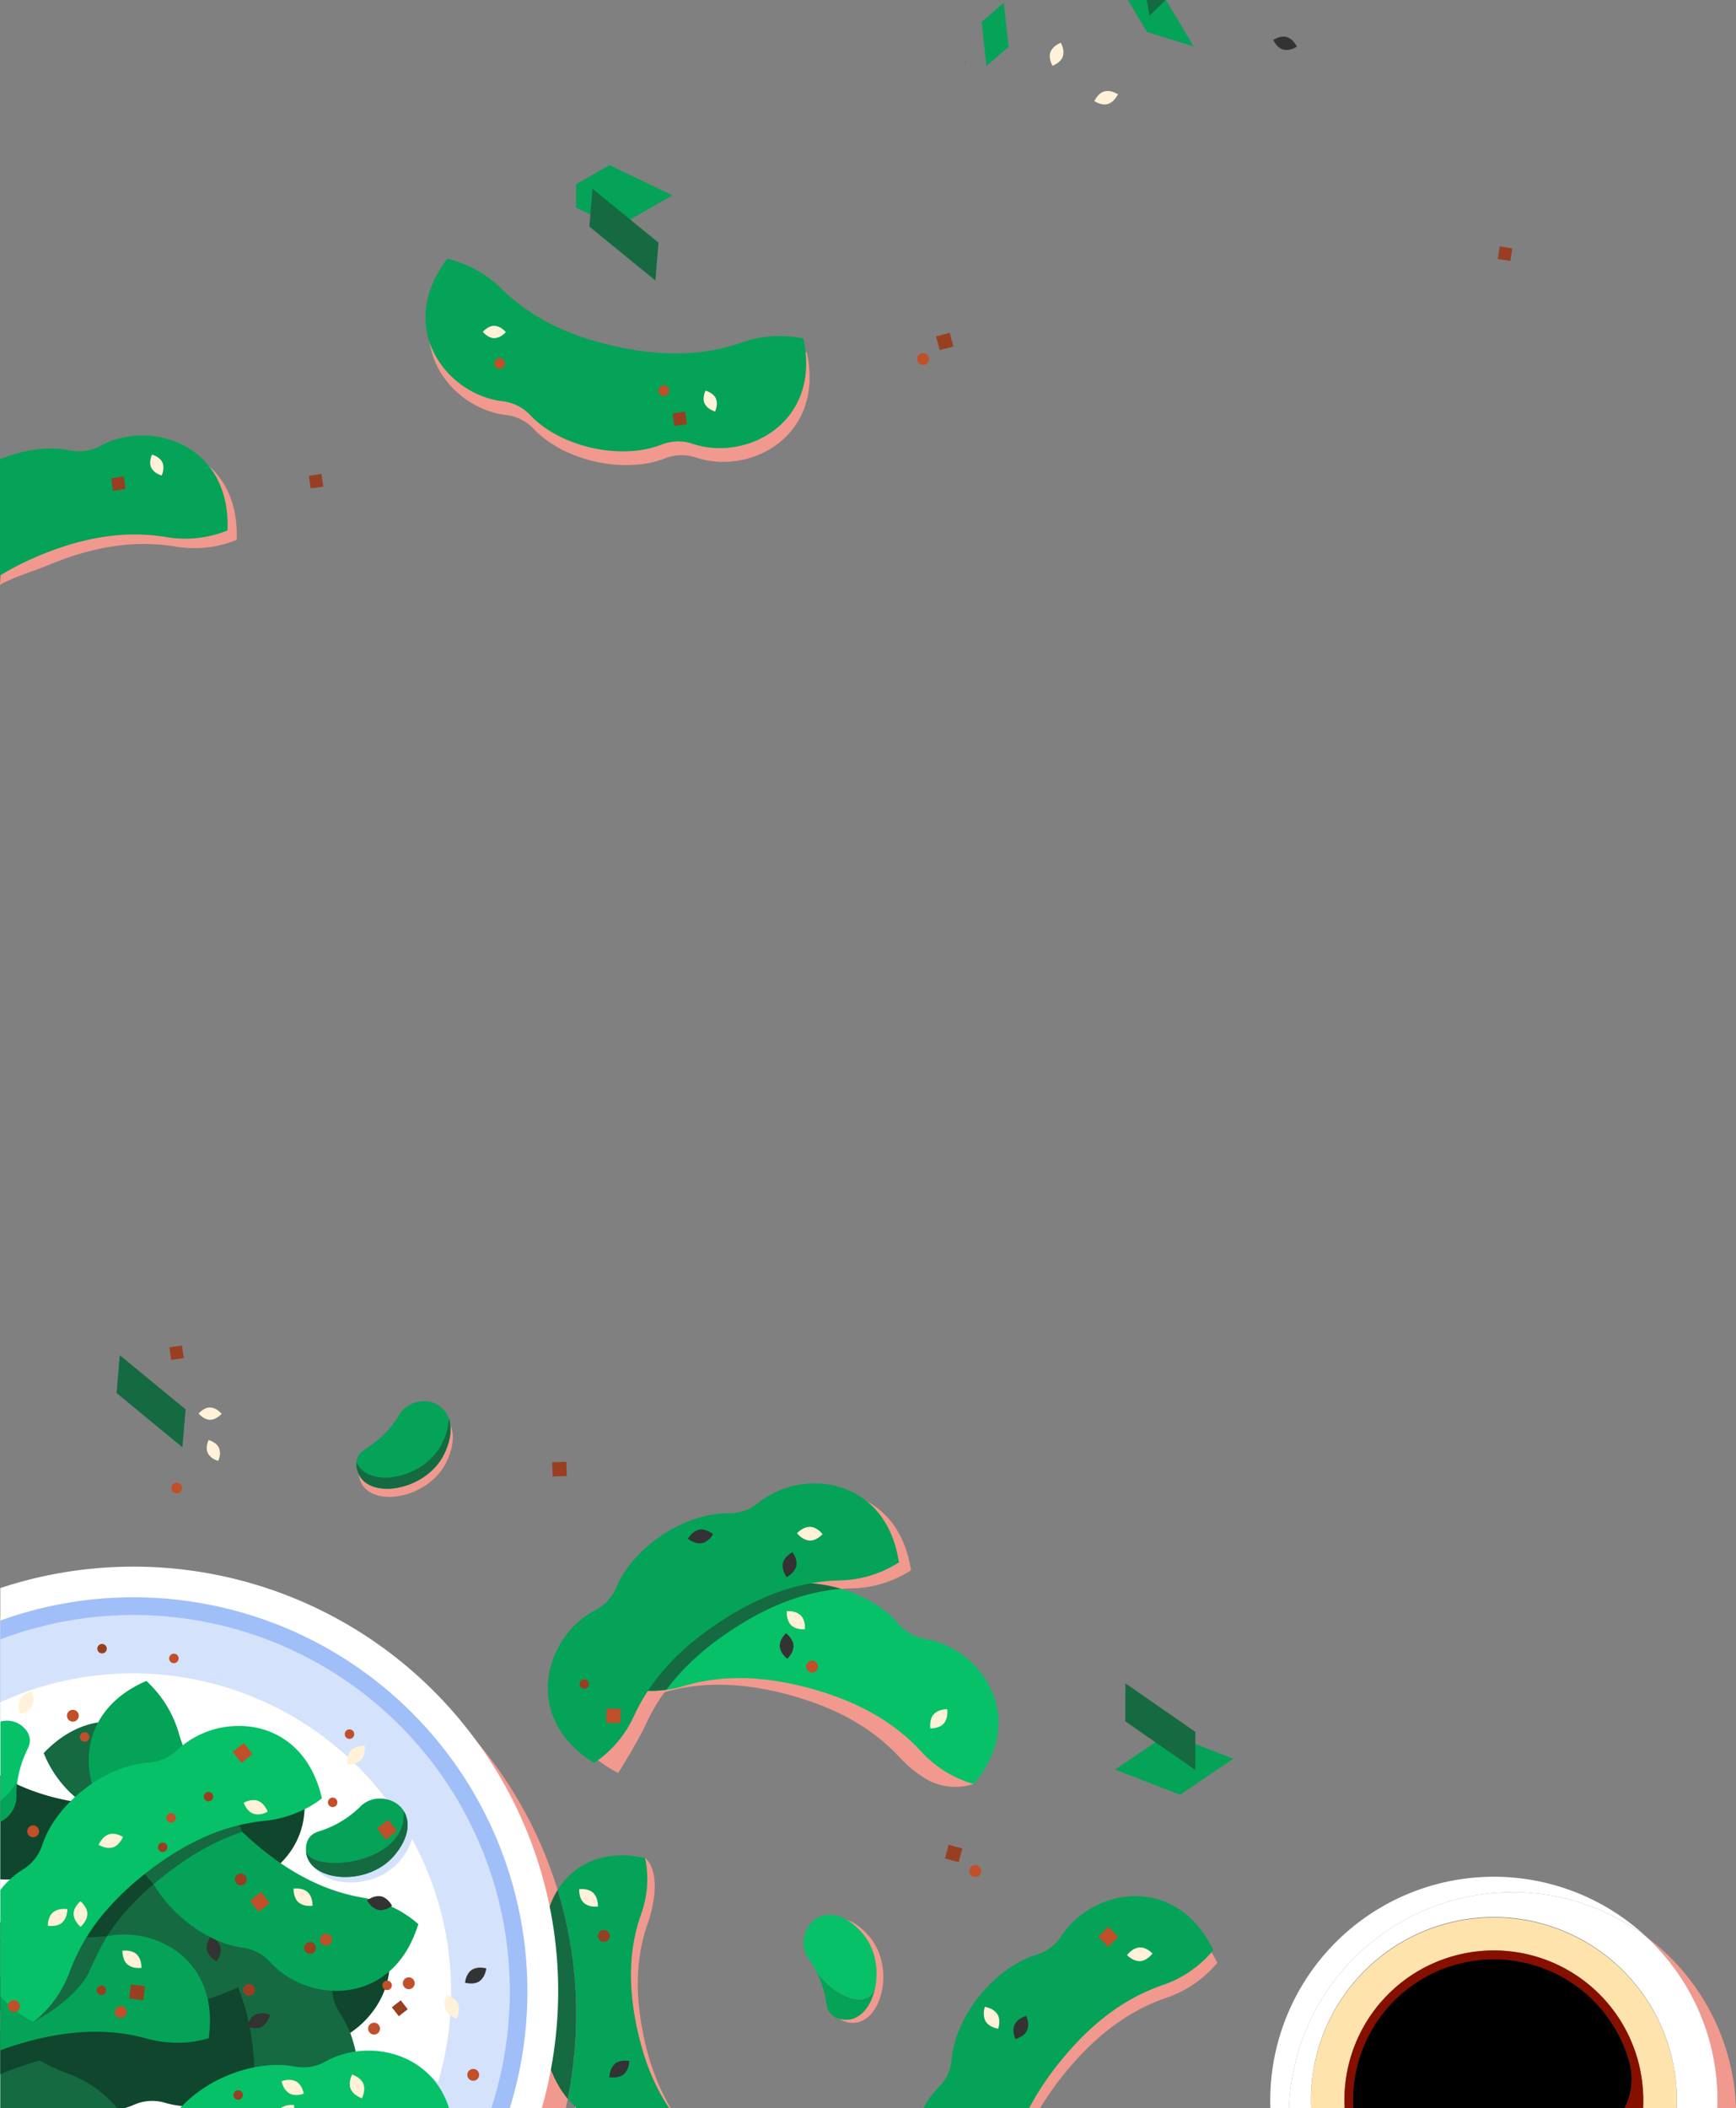<svg xmlns="http://www.w3.org/2000/svg" viewBox="0 0 673.12 817"><rect x="0" y="0" width="673.12" height="817" fill="#808080" stroke="none"/><defs><style>.cls-2{fill:#f1998e}.cls-3{fill:#c14f29}.cls-4{fill:#fff}.cls-5{fill:#ffe3ac}.cls-6{fill:#fff2d9}.cls-7{fill:#870f00}.cls-8{fill:#05a357}.cls-9{fill:#156a41}.cls-10{fill:#333}.cls-11{fill:#993f21}.cls-13{fill:#d4e2fc}.cls-14{fill:#0f462d}.cls-15{fill:#06c167}</style></defs><g id="Layer_2" data-name="Layer 2"><g id="WebLeft"><path class="cls-8" d="M462.85 18.01l-18.07-5.56L437.33 0h14.74l10.78 18.01z"/><path class="cls-9" d="M451.88 0l-6.14 6.14L444.61 0h7.27z"/><path class="cls-7" d="M374.77 23.61c-.09.17-.48.87-1.14 1.85a20.91 20.91 0 011.14-1.85z"/><path class="cls-6" d="M407.33 20.11a6.08 6.08 0 012.36-2.69 9.33 9.33 0 011.62-.87 8.62 8.62 0 01.7 1.7 6.09 6.09 0 01.11 3.58c-.78 2.42-3.82 3.59-4 3.66-.12-.16-1.73-3.01-.79-5.38zm20.94 15.3a6 6 0 013.56.33 9.2 9.2 0 011.66.79 8.72 8.72 0 01-1 1.56 6 6 0 01-2.83 2.19c-2.42.8-5.16-1-5.33-1.1.11-.18 1.47-3.18 3.94-3.77z"/><path class="cls-10" d="M499 14.37a6 6 0 012.85 2.16 9.44 9.44 0 011 1.55 8.94 8.94 0 01-1.64.81 6.09 6.09 0 01-3.56.37c-2.48-.61-3.86-3.56-3.94-3.76.15-.1 2.88-1.9 5.29-1.13z"/><path class="cls-8" d="M389.19 1.07l1.87 17.09-8.58 7.42-1.87-17.1 8.58-7.41zM260.74 75.71l-24.42-11.73-12.96 7.41v9.09l15.77 7.58 21.61-12.35z"/><path class="cls-9" d="M228.53 87.82l1.19-14.68 25.6 20.89-1.19 14.68-25.6-20.89z"/><circle class="cls-3" cx="378.14" cy="725.09" r="2.3"/><path class="cls-11" transform="rotate(14.94 369.805 718.518)" d="M366.98 715.54h5.49v5.49h-5.49z"/><path class="cls-11" transform="rotate(-1.87 216.578 568.32)" d="M214.16 566.59h5.49v5.49h-5.49z"/><path class="cls-2" d="M222.18 800.8q-1 8.25-2.8 16.2H.11V626.89a164.7 164.7 0 01184.72 47.92s.06 0 .06.07a164.14 164.14 0 0137.29 125.92z"/><path class="cls-2" d="M249.75 789.86c-4.32-19.74-2.35-33.86 1.45-44.62 2.51-7.09 4.88-19.93-1.06-25.25-16.36-3.64-25.26 6.15-31.29 15.8a164 164 0 016 68.39q-.79 6.38-2 12.58l.21.24h37a90.79 90.79 0 01-10.31-27.14z"/><path class="cls-8" d="M247.11 786.47c-4.32-19.74-2.35-33.85 1.45-44.61a40 40 0 001.58-21.86c-16.36-3.64-27.9 2.76-33.93 12.42a164 164 0 016 68.38q-.78 6.38-2 12.58a30.93 30.93 0 002.48 2.71c.3.3.6.61.88.92h35.95c-5.07-7.48-9.52-17.25-12.41-30.54z"/><path class="cls-2" d="M412.88 755.35a17.42 17.42 0 01-9.56 7.08c-7.5 2.29-15.47 7.78-21.95 15.76a53.9 53.9 0 00-7.61 12.42 39.74 39.74 0 00-3.29 12.29 17.42 17.42 0 01-5 10.82 32.18 32.18 0 00-2.88 3.28h40.66a116.93 116.93 0 019.43-13.37c14-17.26 27.5-25.25 39.36-29.37A43.89 43.89 0 00472 760.62c-14.77-30.16-47.17-23.78-59.12-5.27z"/><path class="cls-8" d="M411.44 750.4a17.43 17.43 0 01-9.56 7.09c-7.5 2.29-15.47 7.77-21.95 15.75a54.11 54.11 0 00-7.61 12.42A39.87 39.87 0 00369 798a17.45 17.45 0 01-5 10.82 32.74 32.74 0 00-6 8.22h41a110.49 110.49 0 0112.22-18.32c14-17.26 27.5-25.25 39.36-29.36a44 44 0 0019.88-13.64c-14.68-30.2-47.08-23.83-59.02-5.32z"/><path class="cls-2" d="M91.75 209.24a43.89 43.89 0 01-24 2.52c-12.39-2-28-1.44-48.59 7.06-5.93 2.45-14.64 5.09-19.18 7.83l3.56-45.05.2-.09c9.5-3.93 19.12-4.95 26.8-3.39a17.39 17.39 0 0011.78-1.67c19.33-10.58 50.85-.75 49.43 32.79z"/><path class="cls-8" d="M88.21 205.57a43.89 43.89 0 01-24 2.52c-12.39-2-28.05-1.44-48.59 7.06A115.57 115.57 0 000 223v-45l.2-.09c9.5-3.93 19.12-5 26.8-3.39a17.39 17.39 0 0011.78-1.67c19.33-10.65 50.85-.85 49.43 32.72z"/><path class="cls-9" d="M216.21 732.41a32 32 0 00-3.32 26.59 15.87 15.87 0 01-.39 10.81c-2.62 6.63-3.25 15.4-1.25 24.53a48.66 48.66 0 004.51 12.45 38.43 38.43 0 004.39 6.6q1.24-6.2 2-12.58a164 164 0 00-5.94-68.4z"/><path class="cls-4" d="M215.18 791.81a166 166 0 01-5.11 25.19H.11V615.41a164.68 164.68 0 01184.72 59.4s.06 0 .06.07a164 164 0 0130.29 116.93z"/><path d="M70.46 620.14A152.23 152.23 0 00.11 628v189h197.55a152.8 152.8 0 00-127.2-196.86z" fill="#a0bff9"/><path class="cls-13" d="M196.59 789.52A148 148 0 01190.5 817H.11V635.3a145.9 145.9 0 01196.48 154.22z"/><path class="cls-4" d="M174 786.93a123.07 123.07 0 01-7.61 30.07H.11V659.67A123.42 123.42 0 01174 786.93z"/><path class="cls-13" d="M148.77 699.14a10.5 10.5 0 00-7.11 3.26 39.39 39.39 0 01-16.12 9.51c-2.82.9-5 3-4.78 7.5.61 11.92 23.62 14.21 34.14 1.88s3.58-22.64-6.13-22.15z"/><path class="cls-8" d="M146.65 697a10.58 10.58 0 00-7.1 3.26 39.34 39.34 0 01-16.12 9.51c-2.82.91-5 3-4.78 7.5.61 11.92 23.62 14.21 34.13 1.88s3.59-22.62-6.13-22.15z"/><path class="cls-9" d="M16.94 679.33a43.91 43.91 0 0014.73 19.09c10 7.56 20.41 19.3 28.44 40s8.27 36.41 6 48.74a44 44 0 002 24c33.5 2.18 44.05-29.11 33.9-48.67a17.51 17.51 0 01-1.4-11.82c1.73-7.64.93-17.28-2.78-26.87a54.18 54.18 0 00-7-12.77 39.88 39.88 0 00-9-9 17.46 17.46 0 01-6.93-9.68c-5.68-21.28-34.56-37.3-57.84-13.12z"/><path class="cls-14" d="M123.84 792.82a17.45 17.45 0 00-10.09 6.32 39.64 39.64 0 01-9.51 8.46 53.44 53.44 0 01-13.18 6.2c-9.79 3.09-19.47 3.3-27 1.1a17.32 17.32 0 00-11.88.65 29.87 29.87 0 01-4 1.45H28.94c-12.75-3.56-23.61-14.34-23.61-32.19a47.13 47.13 0 01.4-6.13 43.88 43.88 0 0124.11-.47c12.16 3.07 27.82 3.81 49-2.91s33.57-16.34 41.74-25.87a43.87 43.87 0 0120-13.51c22.65 24.76 4.87 52.56-16.74 56.9zm-44.35-61.19a17.41 17.41 0 00-11.65 2.45A39.54 39.54 0 0156 738.76 54.47 54.47 0 0141.49 740c-10.27-.46-19.41-3.61-25.72-8.26a17.39 17.39 0 00-11.38-3.47 26.59 26.59 0 01-4.28 0V688c1.89 1.13 3.89 2.22 6 3.24l.43.2c9.24 4.32 21 7.54 36.69 8.24 22.21 1 37.15-3.81 48.1-9.94a43.83 43.83 0 0123.43-5.74c12.78 31-13.49 51-35.27 47.63z"/><path class="cls-9" d="M45.47 817H.11v-30q3.21 3 6.35 5.44t6.27 4.38c.95.61 1.88 1.16 2.81 1.69a72.38 72.38 0 0010.9 5.11A43.93 43.93 0 0145.47 817zm28.98-60.1a28.47 28.47 0 01-3.67 1.1c-.42.11-.85.2-1.27.28a17.51 17.51 0 00-10.16 6.2 39.23 39.23 0 01-9.61 8.35 53.6 53.6 0 01-13.24 6.05c-9.84 3-19.5 3.09-27 .79-.47-.14-.95-.26-1.43-.37a17.68 17.68 0 00-8 .05v-34.46a106.3 106.3 0 0024.62-4.66c21.27-6.48 33.74-16 42-25.39a43.87 43.87 0 0120.13-13.29c20.71 23.06 6.9 48.36-12.37 55.35z"/><path class="cls-14" d="M86.87 701.55a43.87 43.87 0 00-20.12 13.28c-8.28 9.44-20.76 18.92-42 25.4a107.68 107.68 0 01-23.45 4.58c-.64 12-.77 26.07 12.74 35.86a44.25 44.25 0 009.67.47 44.83 44.83 0 0010.44-16.33c4.39-11.76 12.68-25.06 30.26-38.67 10.45-8.09 20-13 28.6-16a44.82 44.82 0 00-6.14-8.59z"/><path class="cls-14" d="M15.55 798.46c-.7.2-1.36.37-2.08.59a122.47 122.47 0 00-13.36 4.79v-37.91c1.46-.27 2.49-.34 2.74 0l5.22 13.37 4.45 11.39 2.14 5.47z"/><path class="cls-13" d="M176.87 817H77.35c.54-.49 1.1-1 1.69-1.44a53.8 53.8 0 0112.5-7.48c9.43-4.07 19-5.25 26.74-3.81a17.45 17.45 0 0011.72-1.84c15.31-8.68 38.55-4.5 46.87 14.57z"/><path class="cls-9" d="M139.08 806.39a54.16 54.16 0 01-1 10.61H98.31c.28-3.3.42-6.8.4-10.5 0-22.23-5.53-36.93-12.17-47.57a44 44 0 01-6.9-23.12c30.41-14.2 51.62 11.11 49.28 33a17.47 17.47 0 003 11.53 39.58 39.58 0 015.22 11.6 52.88 52.88 0 011.94 14.45z"/><path class="cls-14" d="M139.08 806.39a54.16 54.16 0 01-1 10.61H98.31c.26-3.27.4-6.72.4-10.39a42.42 42.42 0 0117.06-.65 17.39 17.39 0 0011.76-1.85 32.92 32.92 0 0111.18-3.85 53.53 53.53 0 01.37 6.13z"/><path class="cls-15" d="M174.12 817H69.84a41.09 41.09 0 015.16-4.89 53.43 53.43 0 0112.5-7.5c9.44-4.07 19-5.24 26.74-3.8A17.44 17.44 0 00126 799c16.18-9.22 41.23-4 48.12 18z"/><path class="cls-10" d="M85.46 754.67a6.34 6.34 0 01-.54 3.7 9.66 9.66 0 01-.93 1.68 10.08 10.08 0 01-1.57-1.1 6.3 6.3 0 01-2.12-3.08c-.69-2.57 1.31-5.32 1.46-5.49.17.09 3.24 1.69 3.7 4.29z"/><path class="cls-8" d="M162.22 745.65a43.81 43.81 0 00-21.8-10.3c-12.37-2.18-26.95-7.92-43.53-22.73S73 684 69.41 671.92a44 44 0 00-12.68-20.51c-30.83 13.3-26 46-8.06 58.77a17.44 17.44 0 016.62 9.89c1.93 7.59 7 15.81 14.7 22.66A53.22 53.22 0 0082 750.92a39.54 39.54 0 0012.12 3.87 17.45 17.45 0 0110.57 5.47c14.74 16.38 47.74 17.51 57.49-14.61z"/><path class="cls-6" d="M51.83 691.16a6.42 6.42 0 01-.89 3.67 9.7 9.7 0 01-1.1 1.61 10 10 0 01-1.49-1.25 6.47 6.47 0 01-1.86-3.3c-.45-2.66 1.82-5.25 2-5.41.16.11 3.06 2 3.34 4.68z"/><path class="cls-8" d="M81.41 783.05a48.79 48.79 0 01-.51 6.86 44.12 44.12 0 01-24.12.05c-11.19-3.06-25.38-4.14-44.26.71-1.57.4-3.16.85-4.8 1.33-.42.12-.86.25-1.26.39-2.21.68-4.34 1.39-6.35 2.15V752.3c8.46-1.89 16.59-1.65 23.08.38a17.47 17.47 0 0011.9-.46 35.1 35.1 0 0128.83 1.16 31.67 31.67 0 016.86 4.6c6.35 5.59 10.63 13.96 10.63 25.07z"/><path class="cls-9" d="M93.91 709.88L82.36 680l-48 21.84 25.21 28.34c1.55-1.33 3.16-2.66 4.89-4 10.8-8.39 20.6-13.38 29.45-16.3zM0 752.32l13 31.19c17-9.28 21.24-18.69 21.24-18.69s4.07-9.5 7.33-14.53c-2.25.43-41.57 2.03-41.57 2.03z"/><path class="cls-10" d="M79.62 677a6.42 6.42 0 011.69 3.39 9.66 9.66 0 01.2 1.93 9.33 9.33 0 01-1.94 0 6.35 6.35 0 01-3.57-1.27c-2.06-1.74-2-5.18-2-5.41.25-.05 3.68-.47 5.62 1.36z"/><path class="cls-15" d="M124.82 696.91a40.6 40.6 0 01-6.73 4.22 45.34 45.34 0 01-15.74 4.52c-12.48 1.3-27.45 6-45 19.61A110.08 110.08 0 0041.49 740a77 77 0 00-14.43 24A43.91 43.91 0 0113 783.51a41 41 0 01-12.86-10v-41.06a31.29 31.29 0 013.7-4.1 31.36 31.36 0 015.24-4 17.41 17.41 0 007.31-9.41 39.38 39.38 0 016-11.21 49.78 49.78 0 015-5.73 54.83 54.83 0 015.25-4.62c8.13-6.3 17.13-9.82 25-10.33a17.47 17.47 0 0010.92-4.73 35.13 35.13 0 0124.07-9.48c13.74-.03 27.66 8.21 32.19 28.07z"/><path class="cls-9" d="M156.52 701.76c1.8 20.84-35.89 24.67-37.87 15.53.61 11.92 23.62 14.21 34.13 1.88 6-7 6.32-13.32 3.74-17.41z"/><path class="cls-15" d="M10.77 677.63a42.5 42.5 0 00-4 12.53c-.19.37-.39.74-.59 1.1a22.28 22.28 0 01-6 6.71v-30.82A9.27 9.27 0 018.71 669c3.36 2.93 3.36 6 2.06 8.63z"/><path class="cls-8" d="M6.74 690.16c-.06.43-.12.87-.16 1.3a31.46 31.46 0 00-.21 4.35 10.58 10.58 0 01-2.62 7.38 11.69 11.69 0 01-3.64 2.86V698a22.28 22.28 0 006-6.71c.24-.39.44-.76.63-1.13z"/><path class="cls-6" d="M20.66 741a6.37 6.37 0 013.54-1.21 9.72 9.72 0 011.92.06 9.26 9.26 0 01-.25 1.9 6.34 6.34 0 01-1.76 3.3c-2 1.78-5.33 1.26-5.56 1.21-.01-.26.03-3.66 2.11-5.26z"/><path class="cls-10" d="M99.14 780.66a6.39 6.39 0 013.72-.34 9.7 9.7 0 011.85.51 10.26 10.26 0 01-.7 1.78 6.41 6.41 0 01-2.49 2.79c-2.34 1.27-5.48 0-5.69-.13.05-.19.9-3.49 3.31-4.61z"/><path class="cls-6" d="M119.33 733.29a6.27 6.27 0 011.67 3.35 10.37 10.37 0 01.2 1.91 10.09 10.09 0 01-1.92 0 6.37 6.37 0 01-3.5-1.32c-2-1.71-2-5.11-1.94-5.34.16-.03 3.58-.44 5.49 1.4zm-75.62-17.37a6.29 6.29 0 01-3.73-.23 9.67 9.67 0 01-1.75-.78 9.68 9.68 0 011-1.66 6.32 6.32 0 012.89-2.37c2.5-.91 5.41.86 5.59 1-.11.17-1.45 3.31-4 4.04zm56.43-18.03a6.29 6.29 0 012.77 2.5 9.86 9.86 0 01.89 1.71 9.86 9.86 0 01-1.79.71 6.4 6.4 0 01-3.74.06c-2.52-.86-3.69-4-3.76-4.27.17-.1 3.17-1.72 5.63-.71zM53 757.35a6.33 6.33 0 011.66 3.34 9.47 9.47 0 01.2 1.91 9.14 9.14 0 01-1.92 0 6.28 6.28 0 01-3.5-1.31c-2-1.72-2-5.12-1.94-5.34.19-.03 3.57-.44 5.5 1.4zm-19.13-15.56a6.29 6.29 0 01-1.36 3.48 9.2 9.2 0 01-1.28 1.43 9.11 9.11 0 01-1.29-1.42 6.34 6.34 0 01-1.39-3.48c-.1-2.66 2.47-4.89 2.65-5 .16.11 2.74 2.33 2.67 4.99zm107.04 65.78a6.27 6.27 0 01.07 3.73 9.72 9.72 0 01-.63 1.82 9.69 9.69 0 01-1.73-.82 6.3 6.3 0 01-2.6-2.68c-1.11-2.42.41-5.47.52-5.66.19.04 3.46 1.13 4.37 3.61zm36.73-30.88a6.27 6.27 0 01.08 3.73 9.29 9.29 0 01-.64 1.82 9.94 9.94 0 01-1.74-.82 6.41 6.41 0 01-2.6-2.68c-1.11-2.43.41-5.47.53-5.66.19.05 3.43 1.12 4.37 3.61zM140 682a6.22 6.22 0 01-3.35 1.64 9 9 0 01-1.91.19 9.67 9.67 0 010-1.92 6.31 6.31 0 011.33-3.5c1.72-2 5.12-1.93 5.35-1.91.06.16.46 3.55-1.42 5.5zm-27.86 129.2a6.27 6.27 0 01-2.36-2.89 10 10 0 01-.62-1.82 9.56 9.56 0 011.88-.43 6.36 6.36 0 013.7.51c2.36 1.22 3 4.55 3.07 4.78-.18.07-3.4 1.23-5.67-.15zM114 817h-5.2a6.48 6.48 0 013.33-1.24 9.77 9.77 0 011.92 0A9.43 9.43 0 01114 817z"/><path class="cls-10" d="M183 763.32a6.33 6.33 0 013.65-.8 9.72 9.72 0 011.9.27 10 10 0 01-.46 1.87 6.31 6.31 0 01-2.13 3.07c-2.16 1.56-5.44.66-5.65.59.01-.2.43-3.59 2.69-5zm-36.45-23.22a6.34 6.34 0 01-3.11-2.07 9.71 9.71 0 01-1.13-1.56 9.06 9.06 0 011.66-1 6.38 6.38 0 013.69-.61c2.62.48 4.25 3.46 4.35 3.66-.15.17-2.88 2.22-5.46 1.58z"/><circle class="cls-3" cx="126.39" cy="751.67" r="2.3"/><circle class="cls-3" cx="158.5" cy="768.56" r="2.3"/><circle class="cls-3" cx="28.25" cy="664.88" r="2.3"/><circle class="cls-3" cx="145.04" cy="786.14" r="2.3"/><circle class="cls-11" cx="96.56" cy="771.1" r="2.3"/><circle class="cls-11" cx="120.21" cy="754.88" r="2.3"/><circle class="cls-11" cx="93.38" cy="728.33" r="2.3"/><circle class="cls-11" cx="80.84" cy="696.24" r="1.84"/><circle class="cls-11" cx="39.31" cy="771.27" r="1.84"/><circle class="cls-11" cx="92.35" cy="811.87" r="1.84"/><circle class="cls-11" cx="63.07" cy="715.86" r="1.84"/><circle class="cls-3" cx="66.33" cy="704.46" r="1.84"/><circle class="cls-3" cx="135.51" cy="672.01" r="1.84"/><circle class="cls-3" cx="128.99" cy="698.45" r="1.84"/><circle class="cls-3" cx="67.42" cy="642.68" r="1.84"/><circle class="cls-3" cx="150.1" cy="769.37" r="1.84"/><circle class="cls-3" cx="32.8" cy="673.11" r="1.84"/><circle class="cls-3" cx="12.85" cy="709.68" r="2.3"/><circle class="cls-3" cx="183.49" cy="804.05" r="2.3"/><circle class="cls-3" cx="5.42" cy="777.42" r="2.3"/><circle class="cls-3" cx="46.8" cy="779.72" r="2.3"/><path class="cls-11" transform="rotate(7.01 53.136 772.54)" d="M50.35 769.32h5.49v5.49h-5.49z"/><path class="cls-3" transform="rotate(-37.99 100.668 736.998)" d="M97.96 734.33h5.49v5.49h-5.49z"/><path class="cls-3" transform="rotate(-37.99 149.983 709.036)" d="M147.28 706.36h5.49v5.49h-5.49z"/><path class="cls-3" transform="rotate(-37.99 93.989 679.282)" d="M91.28 676.6h5.49v5.49h-5.49z"/><path class="cls-11" transform="rotate(-37.99 154.942 778.214)" d="M152.78 776.09h4.39v4.39h-4.39z"/><path class="cls-6" d="M7.79 658.55a6.25 6.25 0 012.78-2.48 9.29 9.29 0 011.79-.7 9.7 9.7 0 01.51 1.85 6.23 6.23 0 01-.34 3.72c-1.11 2.42-4.41 3.25-4.64 3.29-.08-.23-1.38-3.34-.1-5.68z"/><circle class="cls-11" cx="39.57" cy="638.9" r="1.84"/><path class="cls-2" d="M329.72 783.85c6.15.69 10.72-5 12.23-12.36 1.4-6.82.18-15.07-4.85-21-10.47-12.37-21.76-7.21-22.85 2.46a10.54 10.54 0 002.06 7.54c.42.57.81 1.15 1.18 1.75a36.09 36.09 0 011.88 3.39 42.81 42.81 0 013.72 12.31c.44 2.91 2.18 5.41 6.63 5.91z"/><path class="cls-15" d="M339.35 770.3c1.4-6.82.18-15.07-4.85-21-10.47-12.37-21.77-7.21-22.86 2.46a10.57 10.57 0 002.07 7.54c.42.57.8 1.16 1.18 1.75a35 35 0 011.87 3.39c5.42 7.5 18.92 15.66 22.59 5.86z"/><path class="cls-8" d="M339.35 770.3c-3.67 9.8-17.17 1.64-22.59-5.88a42.28 42.28 0 013.72 12.31c.44 2.93 2.18 5.43 6.63 5.93 6.16.69 10.72-5 12.24-12.36z"/><path class="cls-6" d="M222.57 644.73a6.34 6.34 0 01-3.73.21 9.3 9.3 0 01-1.83-.57 9.71 9.71 0 01.76-1.77 6.4 6.4 0 012.58-2.7c2.38-1.19 5.48.22 5.68.33-.03.2-1.03 3.47-3.46 4.5z"/><path class="cls-2" d="M233.14 656.36a43.9 43.9 0 0024.1-.46c12-3.54 27.66-4.88 49.1 1S340.5 672 349 681.19a46.54 46.54 0 009.72 8 22.7 22.7 0 0018.77 2.14c21.71-25.6-5.15-50.16-26.89-53.67a17.4 17.4 0 01-10.33-5.92c-5.11-5.95-13.33-11-23.24-13.78a53.9 53.9 0 00-14.43-2 39.4 39.4 0 00-12.58 1.92 17.45 17.45 0 01-11.9-.21c-20.48-8.12-50.55 5.52-45 38.63z"/><path class="cls-2" d="M250.59 667.86c5.28-11.38 14.57-24 33.15-36.23s33.84-15.75 46.39-16.09a43.92 43.92 0 0023.08-7c-4.93-33.2-37.74-36.92-54.72-22.89a17.48 17.48 0 01-11.26 3.86c-7.84-.08-17.09 2.73-25.68 8.38a53.76 53.76 0 00-11 9.54 39.79 39.79 0 00-6.86 10.72 17.34 17.34 0 01-8 8.81c-19.61 10-29.09 42.82 4 60.11-.03.01 7.42-11.7 10.9-19.21z"/><path class="cls-15" d="M241.15 653.79a43.94 43.94 0 0024.11-.45c12-3.54 27.66-4.88 49.1 1s34.16 15.06 42.69 24.27a44 44 0 0020.47 12.74c21.71-25.6 2.87-52.72-18.88-56.23a17.43 17.43 0 01-10.32-5.92c-5.11-6-13.33-11.05-23.24-13.78a53.93 53.93 0 00-14.43-2 40 40 0 00-12.58 1.92 17.45 17.45 0 01-11.9-.2c-20.48-8.13-50.55 5.52-45 38.62z"/><path class="cls-9" d="M283.82 631.57c16.54-10.88 30.45-14.87 42.16-15.85-.3-.09-.59-.2-.9-.28a53.93 53.93 0 00-14.43-2 40 40 0 00-12.58 1.92 17.45 17.45 0 01-11.9-.2c-20.48-8.13-50.55 5.52-45 38.62a42.53 42.53 0 0017.25 1c5.64-7.61 13.66-15.49 25.4-23.21z"/><path class="cls-8" d="M230.36 683.19a43.85 43.85 0 0015.56-18.42c5.28-11.39 14.57-24 33.15-36.23s33.84-15.75 46.39-16.09a43.94 43.94 0 0023.08-7c-4.93-33.2-37.74-36.92-54.72-22.89a17.48 17.48 0 01-11.26 3.86c-7.84-.08-17.09 2.73-25.68 8.38a53.46 53.46 0 00-11 9.54 39.55 39.55 0 00-6.88 10.73 17.34 17.34 0 01-8 8.81c-19.61 10-29.19 41.64-.65 59.31z"/><path class="cls-2" d="M312.82 136.49a43.89 43.89 0 00-24.05 1.63c-11.86 4.12-27.39 6.22-49.09 1.36s-34.85-13.37-43.82-22.16a43.89 43.89 0 00-21.07-11.72c-20.44 26.63-.3 52.8 21.59 55.24a17.44 17.44 0 0110.6 5.41c5.39 5.69 13.85 10.39 23.88 12.63a53.15 53.15 0 0014.51 1.28 39.63 39.63 0 0012.48-2.52 17.41 17.41 0 0111.89-.38c20.85 7.12 50.22-8 43.08-40.77z"/><path class="cls-8" d="M311.5 131.17a44 44 0 00-24.06 1.62c-11.85 4.13-27.39 6.22-49.08 1.37S203.5 120.78 194.53 112a44 44 0 00-21.06-11.73c-20.44 26.63-.31 52.8 21.59 55.25a17.38 17.38 0 0110.6 5.41c5.39 5.69 13.85 10.38 23.88 12.63a53.94 53.94 0 0014.51 1.28 39.85 39.85 0 0012.47-2.53 17.44 17.44 0 0111.9-.37c20.85 7.12 50.22-8 43.08-40.77z"/><path class="cls-10" d="M272 598.05a6.33 6.33 0 01-3.66-.75 9.69 9.69 0 01-1.63-1 9.22 9.22 0 011.18-1.52 6.33 6.33 0 013.19-2c2.6-.54 5.23 1.61 5.4 1.76-.09.21-1.85 3.13-4.48 3.51zm36.72 8.95a6.35 6.35 0 01-2.12 3.08 10.08 10.08 0 01-1.57 1.1 9.66 9.66 0 01-.93-1.68 6.29 6.29 0 01-.55-3.69c.51-2.61 3.52-4.2 3.73-4.29.12.16 2.12 2.92 1.44 5.48z"/><path class="cls-3" transform="rotate(92.38 237.886 664.929)" d="M235.14 662.19h5.49v5.49h-5.49z"/><path class="cls-3" transform="rotate(135 429.718 750.56)" d="M426.97 747.81h5.49v5.49h-5.49z"/><path class="cls-6" d="M306.66 629.69a6.38 6.38 0 01-1.49-3.42 9.28 9.28 0 01-.09-1.92 9.79 9.79 0 011.92.1 6.32 6.32 0 013.43 1.5c1.94 1.82 1.68 5.21 1.65 5.43-.2.02-3.61.26-5.42-1.69zm7.18-32.69a6.32 6.32 0 01-3.43-1.49 9.71 9.71 0 01-1.38-1.34 9 9 0 011.47-1.24 6.3 6.3 0 013.53-1.24c2.66 0 4.79 2.66 4.92 2.84-.13.14-2.46 2.63-5.11 2.47z"/><circle class="cls-3" cx="314.87" cy="645.87" r="2.3"/><circle class="cls-11" cx="226.55" cy="652.62" r="1.84"/><path class="cls-6" d="M362.07 664.3a6.36 6.36 0 013.32-1.72 9.55 9.55 0 011.91-.22 9.44 9.44 0 010 1.92 6.41 6.41 0 01-1.26 3.52c-1.69 2.06-5.09 2-5.31 2-.01-.18-.47-3.56 1.34-5.5zm79.98 95.7a6.26 6.26 0 01-3.55-1.15 9 9 0 01-1.51-1.19 9.37 9.37 0 011.34-1.38 6.29 6.29 0 013.38-1.59c2.65-.26 5 2.17 5.18 2.34-.11.12-2.18 2.83-4.84 2.97zm-59.9 23.27a6.33 6.33 0 01-.65-3.68 9.39 9.39 0 01.36-1.89 9.46 9.46 0 011.84.54 6.34 6.34 0 013 2.26c1.46 2.22.42 5.46.34 5.67-.22-.02-3.58-.59-4.89-2.9z"/><path class="cls-10" d="M393.45 784.5a6.31 6.31 0 012.71-2.56 9.2 9.2 0 011.77-.75 9.72 9.72 0 01.56 1.84 6.37 6.37 0 01-.24 3.73c-1 2.44-4.32 3.36-4.54 3.41-.08-.17-1.47-3.3-.26-5.67zm-85.78-146.7a6.38 6.38 0 01-1.19 3.54 9.86 9.86 0 01-1.21 1.5 9.82 9.82 0 01-1.35-1.36 6.28 6.28 0 01-1.55-3.4c-.23-2.65 2.23-5 2.4-5.15.16.07 2.85 2.22 2.9 4.87z"/><path class="cls-2" d="M665.6 806a88.65 88.65 0 01.3 11h7.22c-.06-1.67-.16-3.35-.31-5a86.53 86.53 0 00-34.66-61.6A86.39 86.39 0 01665.6 806z"/><path class="cls-4" d="M578.42 733.64a86.42 86.42 0 0159.73 16.73A86.71 86.71 0 00492.58 817h7.21a86.73 86.73 0 0178.63-83.36z"/><path class="cls-4" d="M578.42 733.64A86.73 86.73 0 00499.79 817h8.57a70.95 70.95 0 11141.76 0h15.78a88.65 88.65 0 00-.3-11 86.39 86.39 0 00-27.45-55.61 86.42 86.42 0 00-59.73-16.75z"/><path class="cls-5" d="M649.89 807.44A70.95 70.95 0 00508.36 817h13a57.93 57.93 0 01115.55-8.27 58.78 58.78 0 01.17 8.27h13a71.34 71.34 0 00-.19-9.56z"/><path class="cls-7" d="M556.64 764.36a54.69 54.69 0 0175.07 34.45 24.77 24.77 0 01-1.8 18.19h7.2a58.78 58.78 0 00-.17-8.27A57.93 57.93 0 00521.39 817h3.35a54.61 54.61 0 0131.9-52.64z"/><path d="M631.71 798.81a54.61 54.61 0 00-107 18.19h105.2a24.77 24.77 0 001.8-18.19z"/><path class="cls-8" d="M452.93 671.75l25.26 9.79-20.59 14-25.26-9.79 20.59-14z"/><path class="cls-9" d="M463.51 671.17l-.04 14.73-27.15-18.85.04-14.72 27.15 18.84z"/><circle class="cls-11" cx="234.16" cy="750.22" r="2.3"/><path class="cls-6" d="M230.05 733.56a6.26 6.26 0 011.63 3.36 9.33 9.33 0 01.18 1.91 9.29 9.29 0 01-1.92 0 6.3 6.3 0 01-3.48-1.35c-2-1.74-1.91-5.14-1.89-5.37.2-.04 3.59-.42 5.48 1.45z"/><path class="cls-10" d="M241.76 803.93a6.37 6.37 0 01-3.56 1.12 9.94 9.94 0 01-1.92-.09 9.11 9.11 0 01.3-1.9 6.3 6.3 0 011.83-3.26c2-1.74 5.36-1.14 5.58-1.09.01.2-.12 3.61-2.23 5.22z"/><path class="cls-2" d="M155.74 579.54c6.8-1.46 13.87-5.88 17.3-12.88 7.13-14.55-2.13-22.83-11.42-19.94a10.5 10.5 0 00-6.08 4.92c-.36.61-.74 1.19-1.13 1.77a35.5 35.5 0 01-2.36 3.09 42.38 42.38 0 01-9.78 8.34c-2.5 1.58-4.09 4.18-2.76 8.45 1.83 5.92 8.88 7.82 16.23 6.25z"/><path class="cls-8" d="M160.75 543.58a10.53 10.53 0 00-6.08 4.92c-.35.61-.73 1.19-1.12 1.78a36.93 36.93 0 01-2.36 3.08 42.59 42.59 0 01-9.78 8.34c-2.51 1.58-4.09 4.18-2.77 8.45 1.84 5.92 8.88 7.82 16.23 6.25 6.81-1.46 13.88-5.88 17.31-12.88 7.13-14.52-2.18-22.83-11.43-19.94z"/><path class="cls-9" d="M174 549.6a22 22 0 01-2.52 9.6c-3.43 7-10.5 11.42-17.31 12.88-7 1.49-13.73-.18-15.93-5.47a8.85 8.85 0 00.42 3.54c1.84 5.92 8.88 7.82 16.23 6.25 6.81-1.46 13.88-5.88 17.31-12.88 2.8-5.7 3.04-10.44 1.8-13.92zm-128.8-9.76l1.25-14.67 25.51 21-1.24 14.67-25.52-21z"/><path class="cls-11" transform="rotate(-8.44 68.371 524.007)" d="M65.97 521.75h4.94v4.94h-4.94z"/><circle class="cls-3" cx="68.53" cy="576.64" r="2.07"/><path class="cls-6" d="M84.93 561.14a5.68 5.68 0 01.2 3.36 8.54 8.54 0 01-.51 1.65 8.23 8.23 0 01-1.59-.68 5.57 5.57 0 01-2.43-2.32c-1.08-2.14.18-4.92.28-5.1.17.04 3.12.89 4.05 3.09zm-3.37-15.7a5.61 5.61 0 013.11 1.27 8.06 8.06 0 011.27 1.17 8.32 8.32 0 01-1.3 1.14 5.68 5.68 0 01-3.14 1.2c-2.39 0-4.36-2.29-4.48-2.45.11-.14 2.15-2.44 4.54-2.33z"/><path class="cls-11" transform="rotate(-8.44 122.511 186.388)" d="M120.08 184.01h4.94v4.94h-4.94z"/><path class="cls-11" transform="rotate(-171.56 583.566 98.326)" d="M581.09 95.87h4.94v4.94h-4.94z"/><path class="cls-11" transform="rotate(-8.44 263.419 162.242)" d="M261.08 159.83h4.94v4.94h-4.94z"/><path class="cls-11" transform="rotate(-8.44 45.86 187.34)" d="M43.43 184.96h4.94v4.94h-4.94z"/><circle class="cls-3" cx="193.75" cy="140.84" r="2.07"/><circle class="cls-3" cx="257.39" cy="151.39" r="2.07"/><path class="cls-6" d="M277.6 154.48a5.64 5.64 0 01.19 3.35 9 9 0 01-.5 1.65 8 8 0 01-1.58-.68 5.64 5.64 0 01-2.44-2.32c-1.07-2.13.19-4.92.28-5.1.17.04 3.11.9 4.05 3.1zM63 179.27a5.73 5.73 0 01.2 3.35 8.54 8.54 0 01-.51 1.65 8.53 8.53 0 01-1.59-.67 5.76 5.76 0 01-2.44-2.32c-1.07-2.14.19-4.93.28-5.11.18.05 3.12.9 4.06 3.1zm128.76-53.01a5.76 5.76 0 013.11 1.27 8.65 8.65 0 011.27 1.17 8.22 8.22 0 01-1.29 1.15 5.74 5.74 0 01-3.15 1.19c-2.39.05-4.36-2.28-4.48-2.45.11-.14 2.15-2.43 4.54-2.33z"/><circle class="cls-3" cx="357.9" cy="139.17" r="2.3"/><path class="cls-11" transform="rotate(165.06 366.311 132.346)" d="M363.57 129.62h5.49v5.49h-5.49z"/></g></g></svg>